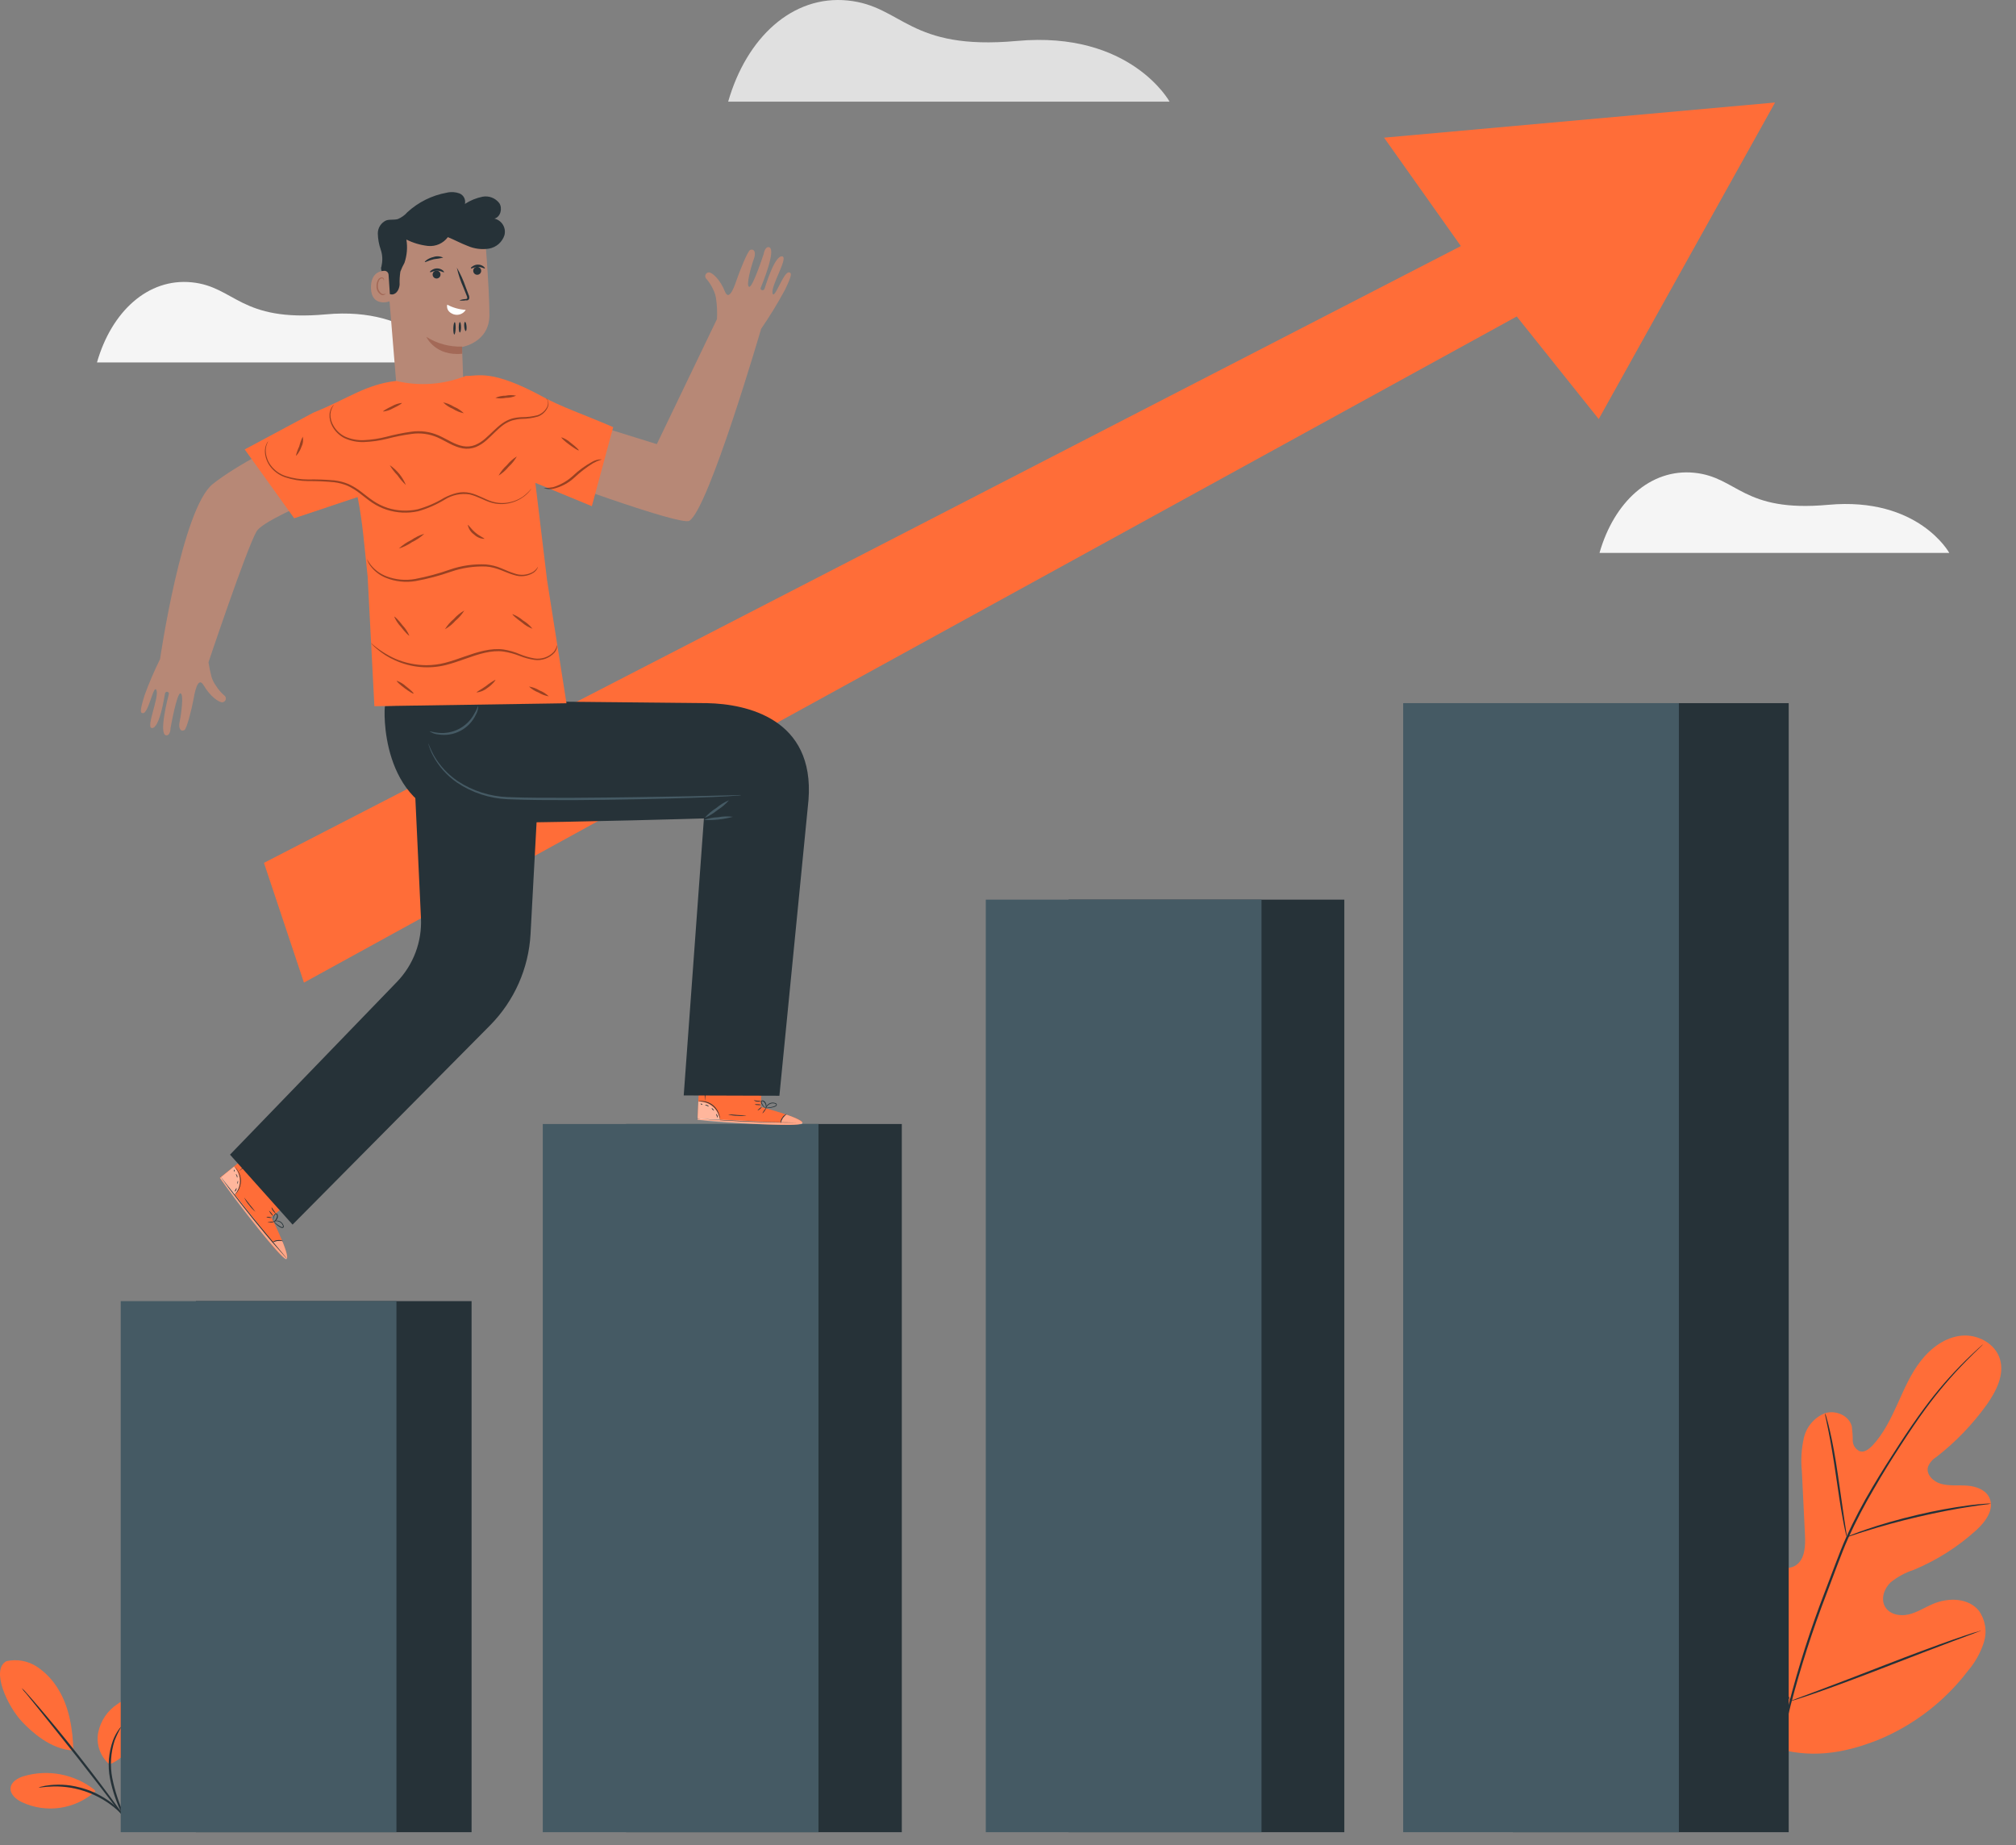 <svg width="130" height="119" viewBox="0 0 130 119" fill="none" xmlns="http://www.w3.org/2000/svg">
<rect x="0" y="0" width="130" height="119" fill="#808080" stroke="none"/>
<path d="M103.143 35.654H125.697C125.697 35.654 123.709 32.025 117.895 32.553C112.353 33.059 112.069 30.767 109.25 30.486C106.43 30.205 104.082 32.366 103.143 35.654Z" fill="#F5F5F5"/>
<path d="M6.254 23.372H28.802C28.802 23.372 26.815 19.738 21.009 20.272C15.458 20.777 15.174 18.486 12.361 18.205C9.547 17.924 7.194 20.084 6.254 23.372Z" fill="#F5F5F5"/>
<path d="M46.955 6.556H75.42C75.42 6.556 72.902 1.973 65.577 2.64C58.578 3.279 58.224 0.389 54.663 0.031C51.103 -0.326 48.142 2.419 46.955 6.556Z" fill="#E0E0E0"/>
<path d="M114.336 112.673C110.458 110.203 109.396 105.357 109.357 100.962C109.357 100.229 109.234 99.46 109.558 98.801C109.882 98.142 110.671 97.665 111.341 97.949C111.909 98.182 112.162 98.801 112.477 99.315C112.912 99.998 113.532 100.542 114.265 100.885C114.742 101.106 115.324 101.229 115.776 100.956C116.392 100.578 116.429 99.704 116.392 98.969C116.326 97.612 116.259 96.254 116.193 94.897C116.117 94.17 116.16 93.436 116.321 92.723C116.403 92.368 116.569 92.039 116.804 91.763C117.04 91.486 117.339 91.27 117.675 91.133C118.359 90.911 119.234 91.272 119.413 91.984C119.453 92.286 119.473 92.589 119.472 92.893C119.474 93.044 119.52 93.191 119.605 93.316C119.689 93.441 119.809 93.537 119.949 93.594C120.233 93.668 120.517 93.447 120.736 93.225C121.457 92.459 121.925 91.488 122.363 90.525C122.8 89.563 123.214 88.578 123.87 87.746C124.526 86.914 125.434 86.238 126.476 86.133C127.518 86.028 128.657 86.627 128.964 87.641C129.27 88.654 128.717 89.725 128.112 90.582C127.197 91.857 126.103 92.993 124.864 93.955C124.62 94.102 124.431 94.324 124.324 94.588C124.185 95.082 124.668 95.545 125.153 95.684C125.704 95.84 126.289 95.76 126.857 95.803C127.425 95.846 128.055 96.07 128.291 96.598C128.623 97.328 128.032 98.137 127.439 98.673C126.254 99.749 124.893 100.613 123.416 101.229C122.871 101.405 122.363 101.679 121.917 102.038C121.499 102.432 121.267 103.1 121.551 103.602C121.834 104.105 122.51 104.241 123.07 104.11C123.629 103.98 124.114 103.656 124.642 103.432C125.628 103.012 126.914 103.026 127.601 103.863C127.809 104.152 127.947 104.486 128.005 104.838C128.063 105.19 128.038 105.55 127.933 105.89C127.718 106.569 127.368 107.198 126.905 107.739C125.402 109.714 123.4 111.253 121.105 112.199C118.816 113.105 116.673 113.414 114.328 112.67" fill="#FF6D38"/>
<path d="M114.42 115.93C114.537 113.886 114.849 111.858 115.354 109.874C115.979 107.452 116.743 105.068 117.642 102.734L118.341 100.891C118.571 100.289 118.798 99.69 119.056 99.117C119.557 98.02 120.117 96.952 120.734 95.917C121.319 94.926 121.907 94.006 122.466 93.149C123.025 92.291 123.562 91.505 124.081 90.809C124.895 89.705 125.795 88.668 126.773 87.706C127.119 87.365 127.398 87.11 127.585 86.94C127.679 86.86 127.75 86.795 127.804 86.746C127.828 86.724 127.854 86.704 127.88 86.684C127.88 86.684 127.86 86.713 127.812 86.758L127.605 86.96C127.42 87.135 127.151 87.397 126.81 87.743C125.849 88.717 124.961 89.761 124.155 90.866C123.644 91.564 123.113 92.354 122.557 93.211C122 94.069 121.421 94.991 120.853 95.982C120.241 97.015 119.684 98.08 119.187 99.173C118.931 99.741 118.707 100.335 118.474 100.939C118.241 101.544 118.014 102.16 117.779 102.782C116.883 105.111 116.117 107.488 115.485 109.902C114.976 111.879 114.654 113.899 114.525 115.936" fill="#263238"/>
<path d="M119.088 99.111C119.048 99.012 119.02 98.909 119.003 98.804C118.954 98.602 118.898 98.313 118.83 97.952C118.696 97.231 118.546 96.229 118.384 95.113C118.222 93.997 118.054 93.009 117.91 92.294C117.839 91.936 117.779 91.644 117.734 91.442C117.705 91.339 117.687 91.234 117.68 91.127C117.725 91.224 117.761 91.326 117.785 91.431C117.844 91.627 117.921 91.913 118.003 92.282C118.171 92.995 118.353 93.986 118.514 95.102C118.676 96.218 118.815 97.18 118.923 97.941C118.974 98.281 119.02 98.568 119.054 98.793C119.077 98.897 119.088 99.004 119.088 99.111Z" fill="#263238"/>
<path d="M128.388 96.961C128.266 96.993 128.142 97.013 128.016 97.021C127.778 97.052 127.431 97.097 127.003 97.166C126.151 97.293 124.976 97.515 123.692 97.813C122.409 98.111 121.259 98.438 120.433 98.696C120.018 98.821 119.686 98.932 119.456 99.008C119.34 99.055 119.219 99.09 119.096 99.113C119.206 99.052 119.321 98.999 119.439 98.957C119.664 98.866 119.993 98.741 120.405 98.605C121.225 98.321 122.375 97.983 123.661 97.682C124.76 97.422 125.872 97.218 126.991 97.069C127.42 97.015 127.769 96.984 128.011 96.97C128.136 96.956 128.262 96.953 128.388 96.961Z" fill="#263238"/>
<path d="M115.459 109.695C115.433 109.66 115.41 109.623 115.391 109.584L115.218 109.252C115.067 108.968 114.86 108.54 114.61 108.011C114.114 106.958 113.475 105.482 112.785 103.841C112.095 102.2 111.47 100.718 110.996 99.656C110.763 99.139 110.57 98.716 110.428 98.398C110.37 98.262 110.319 98.148 110.275 98.058C110.255 98.018 110.24 97.976 110.232 97.933C110.259 97.967 110.281 98.004 110.301 98.043C110.349 98.134 110.406 98.245 110.477 98.376C110.624 98.659 110.831 99.088 111.081 99.616C111.578 100.67 112.217 102.149 112.907 103.787C113.597 105.425 114.221 106.91 114.696 107.972C114.931 108.488 115.121 108.914 115.263 109.229C115.326 109.366 115.374 109.479 115.417 109.573C115.436 109.612 115.451 109.653 115.459 109.695Z" fill="#263238"/>
<path d="M127.738 105.149C127.7 105.174 127.659 105.193 127.616 105.206L127.258 105.342L125.944 105.831C124.837 106.245 123.309 106.833 121.623 107.486C119.936 108.139 118.403 108.713 117.285 109.104C116.717 109.3 116.271 109.454 115.956 109.553L115.59 109.666C115.548 109.683 115.504 109.692 115.459 109.695C115.498 109.673 115.539 109.654 115.581 109.638L115.939 109.502L117.253 109.013C118.363 108.602 119.888 108.011 121.574 107.358C123.261 106.705 124.794 106.132 125.913 105.743C126.48 105.547 126.926 105.394 127.244 105.294L127.605 105.195C127.647 105.174 127.692 105.158 127.738 105.149Z" fill="#263238"/>
<path d="M0.412 107.123C0.745 107.047 1.09 107.039 1.427 107.099C1.763 107.159 2.084 107.286 2.371 107.472C2.941 107.85 3.418 108.354 3.765 108.945C4.463 110.064 4.704 111.563 4.727 112.883C3.262 112.815 2.019 111.657 1.425 111.029C0.485 110.038 -0.613 107.676 0.412 107.123Z" fill="#FF6D38"/>
<path d="M7.064 113.781C6.771 113.533 6.549 113.213 6.421 112.852C6.292 112.49 6.261 112.102 6.332 111.725C6.407 111.351 6.556 110.995 6.771 110.679C6.985 110.363 7.261 110.093 7.581 109.885C7.718 109.773 7.877 109.692 8.048 109.649C8.22 109.605 8.398 109.6 8.572 109.633C8.727 109.689 8.864 109.787 8.968 109.915C9.073 110.043 9.141 110.196 9.165 110.359C9.212 110.687 9.172 111.021 9.049 111.328C8.671 112.392 8.115 113.355 7.061 113.775" fill="#FF6D38"/>
<path d="M8.394 117.954C8.394 117.954 8.332 117.874 8.246 117.718C8.161 117.562 8.045 117.335 7.906 117.048C7.53 116.303 7.257 115.51 7.094 114.692C6.934 113.863 7.003 113.006 7.292 112.213C7.383 111.975 7.503 111.75 7.65 111.543C7.699 111.464 7.76 111.393 7.832 111.333C7.66 111.625 7.512 111.931 7.389 112.247C7.138 113.028 7.087 113.86 7.241 114.666C7.404 115.472 7.659 116.256 8.002 117.003C8.151 117.312 8.282 117.63 8.394 117.954Z" fill="#263238"/>
<path d="M1.391 108.849C1.506 108.946 1.612 109.054 1.709 109.17C1.905 109.389 2.186 109.707 2.526 110.107C3.211 110.905 4.136 112.023 5.13 113.284C6.123 114.544 6.992 115.708 7.608 116.56C7.918 116.986 8.162 117.335 8.329 117.577C8.421 117.699 8.503 117.828 8.574 117.963C8.47 117.853 8.375 117.735 8.29 117.611L7.534 116.623C6.896 115.788 6.016 114.635 5.022 113.375C4.028 112.114 3.117 110.99 2.467 110.175L1.683 109.207C1.575 109.097 1.477 108.977 1.391 108.849Z" fill="#263238"/>
<path d="M6.091 115.416C5.458 114.919 4.716 114.579 3.926 114.426C3.136 114.272 2.321 114.309 1.548 114.533C1.157 114.649 0.722 114.891 0.683 115.297C0.643 115.703 1.026 116.023 1.392 116.205C2.165 116.572 3.03 116.702 3.876 116.578C4.723 116.455 5.514 116.084 6.151 115.512" fill="#FF6D38"/>
<path d="M2.498 115.268C2.579 115.232 2.665 115.207 2.754 115.195C2.854 115.167 2.957 115.148 3.06 115.138C3.196 115.115 3.334 115.101 3.472 115.095C3.831 115.074 4.192 115.089 4.548 115.141C4.983 115.21 5.411 115.324 5.823 115.481C6.231 115.648 6.62 115.858 6.984 116.106C7.277 116.312 7.548 116.547 7.793 116.807C7.894 116.905 7.989 117.01 8.077 117.12C8.144 117.199 8.206 117.282 8.261 117.369C8.318 117.439 8.363 117.516 8.395 117.599C8.372 117.616 8.162 117.301 7.733 116.881C7.48 116.637 7.205 116.416 6.913 116.22C6.195 115.739 5.383 115.418 4.531 115.277C4.184 115.221 3.832 115.195 3.48 115.2C2.873 115.212 2.504 115.297 2.498 115.268Z" fill="#263238"/>
<path d="M17.021 55.642L94.203 15.868L89.251 8.878L114.463 6.61L103.092 27.023L97.806 20.408L19.599 63.364L17.021 55.642Z" fill="#FF6D38"/>
<path d="M30.409 83.904H12.631V118.15H30.409V83.904Z" fill="#263238"/>
<path d="M25.564 83.904H7.785V118.15H25.564V83.904Z" fill="#455A64"/>
<path d="M58.152 72.482H40.373V118.15H58.152V72.482Z" fill="#263238"/>
<path d="M52.779 72.482H35V118.15H52.779V72.482Z" fill="#455A64"/>
<path d="M86.687 58.014H68.908V118.15H86.687V58.014Z" fill="#263238"/>
<path d="M81.347 58.014H63.568V118.15H81.347V58.014Z" fill="#455A64"/>
<path d="M115.343 45.343H97.564V118.15H115.343V45.343Z" fill="#263238"/>
<path d="M108.261 45.343H90.482V118.15H108.261V45.343Z" fill="#455A64"/>
<path d="M17.496 78.48L19.151 77.117L16.618 73.994L14.174 75.953L14.319 76.157C14.969 77.057 17.692 80.686 18.333 81.12C19.049 81.614 17.496 78.48 17.496 78.48Z" fill="#FF6D38"/>
<g opacity="0.5">
<path d="M15.117 77.088C15.344 76.824 15.467 76.485 15.46 76.137C15.457 75.798 15.327 75.472 15.094 75.226L14.223 75.933L15.117 77.088Z" fill="white"/>
</g>
<g opacity="0.4">
<path d="M18.208 80.049C18.208 80.049 18.693 81.185 18.446 81.202C18.199 81.219 15.323 77.647 14.188 75.964L14.261 75.913L17.58 80.097C17.58 80.097 18.052 79.873 18.208 80.049Z" fill="white"/>
</g>
<path d="M14.211 75.862C14.211 75.862 14.211 75.885 14.248 75.921L14.364 76.083L14.799 76.671C15.171 77.162 15.693 77.838 16.284 78.57C16.874 79.303 17.419 79.953 17.834 80.419L18.316 80.967L18.45 81.114L18.501 81.162L18.458 81.106L18.331 80.955L17.859 80.387C17.462 79.916 16.914 79.252 16.323 78.531C15.733 77.809 15.205 77.128 14.827 76.64L14.378 76.072L14.256 75.916C14.242 75.897 14.227 75.879 14.211 75.862Z" fill="#263238"/>
<path d="M17.533 80.137C17.648 80.085 17.768 80.047 17.891 80.024C18.015 80.015 18.14 80.021 18.263 80.041C18.149 79.973 18.015 79.95 17.885 79.975C17.752 79.985 17.627 80.042 17.533 80.137Z" fill="#263238"/>
<path d="M17.254 78.837C17.254 78.837 17.345 78.837 17.453 78.837C17.561 78.837 17.649 78.803 17.646 78.789C17.643 78.775 17.555 78.775 17.447 78.789C17.339 78.803 17.251 78.823 17.254 78.837Z" fill="#263238"/>
<path d="M17.184 78.477C17.184 78.491 17.255 78.513 17.345 78.528C17.401 78.542 17.46 78.542 17.516 78.528C17.516 78.513 17.445 78.491 17.354 78.477C17.263 78.462 17.184 78.462 17.184 78.477Z" fill="#263238"/>
<path d="M17.348 78.079C17.348 78.079 17.387 78.167 17.458 78.258C17.529 78.349 17.598 78.414 17.609 78.405C17.584 78.339 17.546 78.278 17.498 78.227C17.424 78.136 17.359 78.07 17.348 78.079Z" fill="#263238"/>
<path d="M17.51 77.855C17.519 77.938 17.552 78.016 17.606 78.079C17.683 78.193 17.774 78.255 17.782 78.246C17.743 78.177 17.697 78.112 17.646 78.051C17.572 77.94 17.524 77.849 17.51 77.855Z" fill="#263238"/>
<path d="M17.612 78.723C17.654 78.799 17.71 78.867 17.777 78.922C17.844 78.987 17.917 79.046 17.995 79.098C18.042 79.131 18.093 79.157 18.146 79.178C18.162 79.185 18.18 79.188 18.197 79.188C18.215 79.188 18.232 79.185 18.248 79.178C18.266 79.168 18.281 79.153 18.29 79.135C18.299 79.116 18.302 79.096 18.299 79.076C18.275 78.969 18.214 78.874 18.128 78.807C18.041 78.74 17.934 78.706 17.825 78.709C17.76 78.71 17.697 78.725 17.638 78.752C17.615 78.761 17.595 78.774 17.578 78.791C17.657 78.761 17.741 78.745 17.825 78.743C17.915 78.747 18.001 78.775 18.075 78.826C18.165 78.883 18.228 78.974 18.251 79.078C18.251 79.127 18.206 79.146 18.157 79.127C18.108 79.108 18.061 79.083 18.018 79.053C17.94 79.005 17.866 78.951 17.797 78.891C17.68 78.792 17.618 78.718 17.612 78.723Z" fill="#263238"/>
<path d="M17.643 78.792C17.704 78.78 17.76 78.748 17.802 78.701C17.849 78.652 17.884 78.593 17.904 78.528C17.92 78.487 17.925 78.442 17.919 78.398C17.913 78.355 17.896 78.313 17.87 78.278C17.861 78.268 17.85 78.261 17.838 78.256C17.825 78.251 17.812 78.248 17.799 78.248C17.786 78.248 17.773 78.251 17.761 78.256C17.748 78.261 17.737 78.268 17.728 78.278C17.701 78.308 17.679 78.344 17.666 78.383C17.643 78.445 17.628 78.51 17.62 78.576C17.606 78.636 17.606 78.698 17.62 78.758C17.62 78.758 17.62 78.689 17.64 78.582C17.652 78.519 17.67 78.459 17.694 78.4C17.714 78.338 17.773 78.258 17.825 78.301C17.843 78.33 17.855 78.364 17.859 78.399C17.863 78.434 17.859 78.469 17.847 78.502C17.83 78.561 17.801 78.616 17.762 78.664C17.727 78.711 17.687 78.754 17.643 78.792Z" fill="#263238"/>
<path d="M15.117 75.234C15.117 75.234 15.197 75.317 15.296 75.47C15.422 75.672 15.489 75.905 15.489 76.143C15.489 76.381 15.422 76.614 15.296 76.816C15.2 76.972 15.114 77.051 15.12 77.057C15.126 77.063 15.146 77.043 15.182 77.006C15.235 76.954 15.283 76.897 15.324 76.835C15.461 76.63 15.534 76.389 15.534 76.143C15.531 75.896 15.454 75.656 15.313 75.453C15.271 75.391 15.222 75.334 15.168 75.282C15.143 75.248 15.12 75.231 15.117 75.234Z" fill="#263238"/>
<path d="M16.678 74.504C16.452 74.655 16.235 74.819 16.028 74.996C15.807 75.161 15.596 75.338 15.395 75.526C15.626 75.377 15.848 75.213 16.059 75.035C16.275 74.87 16.482 74.693 16.678 74.504Z" fill="#263238"/>
<path d="M15.744 77.221C15.829 77.399 15.938 77.564 16.068 77.713C16.183 77.873 16.32 78.017 16.474 78.141C16.474 78.141 16.306 77.937 16.105 77.684C15.903 77.431 15.744 77.213 15.744 77.221Z" fill="#263238"/>
<path d="M15.244 76.608C15.244 76.608 15.216 76.662 15.184 76.719C15.153 76.776 15.122 76.824 15.133 76.833C15.145 76.841 15.196 76.81 15.23 76.742C15.264 76.674 15.258 76.611 15.244 76.608Z" fill="#263238"/>
<path d="M15.343 76.145C15.343 76.145 15.315 76.191 15.309 76.251C15.303 76.31 15.309 76.358 15.309 76.358C15.309 76.358 15.338 76.313 15.346 76.256C15.355 76.2 15.357 76.148 15.343 76.145Z" fill="#263238"/>
<path d="M15.207 75.711C15.207 75.711 15.233 75.762 15.255 75.822C15.278 75.882 15.278 75.933 15.292 75.935C15.306 75.938 15.326 75.876 15.292 75.805C15.258 75.734 15.216 75.7 15.207 75.711Z" fill="#263238"/>
<path d="M15.08 75.425C15.08 75.425 15.08 75.462 15.08 75.496C15.08 75.53 15.111 75.552 15.123 75.549C15.134 75.547 15.123 75.513 15.123 75.478C15.123 75.444 15.094 75.422 15.08 75.425Z" fill="#263238"/>
<path d="M49.06 71.379L49.128 69.235L45.114 69.079L44.98 72.202L45.227 72.228C46.335 72.33 50.858 72.679 51.607 72.483C52.442 72.279 49.06 71.379 49.06 71.379Z" fill="#FF6D38"/>
<g opacity="0.5">
<path d="M46.437 72.239C46.391 71.898 46.22 71.587 45.957 71.365C45.701 71.143 45.37 71.026 45.032 71.035L44.986 72.157L46.437 72.239Z" fill="white"/>
</g>
<g opacity="0.4">
<path d="M50.71 71.878C50.71 71.878 51.891 72.27 51.735 72.46C51.579 72.651 46.993 72.46 44.98 72.216V72.125L50.327 72.381C50.327 72.381 50.477 71.878 50.71 71.878Z" fill="white"/>
</g>
<path d="M44.928 72.12H44.996L45.195 72.139L45.924 72.199C46.538 72.245 47.389 72.299 48.332 72.335C49.274 72.372 50.123 72.389 50.742 72.392H51.671C51.694 72.394 51.718 72.394 51.742 72.392H51.671H51.472L50.742 72.378C50.126 72.378 49.274 72.344 48.332 72.307C47.389 72.27 46.54 72.222 45.924 72.185L45.195 72.139H44.999L44.928 72.12Z" fill="#263238"/>
<path d="M50.332 72.443C50.368 72.323 50.418 72.208 50.48 72.1C50.558 72.001 50.645 71.911 50.741 71.83C50.614 71.871 50.507 71.958 50.44 72.074C50.358 72.179 50.32 72.311 50.332 72.443Z" fill="#263238"/>
<path d="M49.172 71.796C49.172 71.796 49.24 71.736 49.303 71.645C49.365 71.555 49.407 71.478 49.396 71.469C49.385 71.461 49.325 71.529 49.263 71.62C49.2 71.711 49.16 71.787 49.172 71.796Z" fill="#263238"/>
<path d="M48.854 71.611C48.854 71.611 48.928 71.58 48.999 71.523C49.07 71.466 49.121 71.407 49.113 71.395C49.104 71.384 49.039 71.424 48.968 71.484C48.897 71.543 48.846 71.6 48.854 71.611Z" fill="#263238"/>
<path d="M48.66 71.225C48.727 71.251 48.799 71.263 48.87 71.259C48.94 71.271 49.012 71.266 49.08 71.245C49.015 71.218 48.944 71.207 48.873 71.211C48.802 71.2 48.729 71.204 48.66 71.225Z" fill="#263238"/>
<path d="M48.602 70.953C48.669 71.002 48.75 71.03 48.834 71.032C48.915 71.048 48.999 71.04 49.076 71.009C48.998 70.993 48.919 70.984 48.84 70.984C48.761 70.968 48.682 70.958 48.602 70.953Z" fill="#263238"/>
<path d="M49.32 71.45C49.406 71.465 49.493 71.465 49.579 71.45C49.675 71.443 49.77 71.427 49.863 71.401C49.918 71.387 49.971 71.367 50.022 71.342C50.038 71.334 50.052 71.323 50.063 71.31C50.075 71.297 50.084 71.282 50.09 71.265C50.094 71.246 50.093 71.226 50.086 71.207C50.08 71.189 50.068 71.172 50.053 71.16C49.957 71.108 49.845 71.091 49.738 71.112C49.631 71.133 49.534 71.191 49.465 71.276C49.423 71.325 49.391 71.382 49.371 71.444C49.366 71.467 49.366 71.492 49.371 71.515C49.401 71.436 49.444 71.363 49.499 71.299C49.559 71.233 49.637 71.186 49.724 71.163C49.774 71.148 49.828 71.143 49.88 71.149C49.933 71.155 49.984 71.171 50.03 71.197C50.07 71.228 50.053 71.276 50.007 71.302C49.96 71.325 49.91 71.344 49.86 71.359C49.767 71.386 49.672 71.405 49.576 71.415C49.42 71.447 49.323 71.444 49.32 71.45Z" fill="#263238"/>
<path d="M49.388 71.467C49.42 71.413 49.433 71.35 49.425 71.288C49.419 71.221 49.398 71.156 49.363 71.098C49.343 71.058 49.313 71.025 49.276 71C49.239 70.976 49.197 70.962 49.153 70.959C49.14 70.96 49.127 70.965 49.116 70.971C49.104 70.978 49.094 70.987 49.086 70.997C49.078 71.008 49.073 71.02 49.069 71.033C49.066 71.046 49.066 71.059 49.068 71.072C49.073 71.114 49.086 71.155 49.107 71.191C49.139 71.249 49.178 71.303 49.224 71.35C49.3 71.433 49.363 71.467 49.366 71.461C49.368 71.455 49.317 71.413 49.249 71.328C49.209 71.279 49.175 71.225 49.147 71.169C49.113 71.115 49.093 71.015 49.147 71.007C49.201 70.998 49.275 71.069 49.312 71.12C49.347 71.172 49.37 71.231 49.38 71.293C49.387 71.351 49.39 71.409 49.388 71.467Z" fill="#263238"/>
<path d="M45.053 71.026C45.053 71.026 45.169 71.026 45.337 71.046C45.571 71.082 45.792 71.18 45.975 71.33C46.154 71.487 46.286 71.691 46.356 71.918C46.41 72.094 46.413 72.202 46.421 72.202C46.426 72.176 46.426 72.149 46.421 72.122C46.418 72.048 46.407 71.975 46.387 71.904C46.323 71.665 46.19 71.451 46.004 71.288C45.815 71.13 45.584 71.032 45.34 71.004C45.266 70.997 45.192 70.997 45.118 71.004C45.081 71.015 45.053 71.021 45.053 71.026Z" fill="#263238"/>
<path d="M45.534 69.372C45.494 69.644 45.471 69.919 45.466 70.195C45.444 70.47 45.438 70.746 45.449 71.021C45.485 70.748 45.507 70.473 45.514 70.198C45.538 69.923 45.545 69.647 45.534 69.372Z" fill="#263238"/>
<path d="M46.957 71.867C47.147 71.922 47.344 71.95 47.542 71.95C47.738 71.967 47.935 71.959 48.13 71.927C48.13 71.913 47.868 71.927 47.545 71.901C47.221 71.876 46.974 71.853 46.957 71.867Z" fill="#263238"/>
<path d="M46.17 71.836C46.17 71.836 46.19 71.892 46.215 71.955C46.241 72.017 46.252 72.069 46.264 72.069C46.275 72.069 46.289 72.006 46.264 71.935C46.238 71.864 46.178 71.827 46.17 71.836Z" fill="#263238"/>
<path d="M45.891 71.455C45.891 71.455 45.891 71.506 45.945 71.552C45.998 71.597 46.024 71.623 46.035 71.614C46.047 71.606 46.021 71.563 45.981 71.518C45.942 71.472 45.899 71.447 45.891 71.455Z" fill="#263238"/>
<path d="M45.473 71.271C45.473 71.285 45.527 71.285 45.587 71.308C45.646 71.33 45.686 71.364 45.697 71.356C45.709 71.347 45.675 71.29 45.604 71.262C45.533 71.234 45.467 71.256 45.473 71.271Z" fill="#263238"/>
<path d="M45.172 71.18C45.172 71.18 45.189 71.211 45.223 71.226C45.257 71.24 45.285 71.243 45.291 71.226C45.297 71.209 45.274 71.192 45.243 71.177C45.212 71.163 45.178 71.166 45.172 71.18Z" fill="#263238"/>
<path d="M50.892 17.566C50.534 17.464 49.926 19.4 49.816 18.909C49.705 18.418 50.835 16.638 50.454 16.535C49.96 16.416 49.361 18.455 49.299 18.622C49.236 18.79 48.989 18.704 49.055 18.557C49.148 18.341 50.08 16.064 49.594 15.942C49.325 15.874 49.248 16.368 49.248 16.368C49.248 16.368 48.535 18.562 48.308 18.497C48.081 18.432 48.453 17.129 48.612 16.697C48.771 16.266 48.629 16.027 48.382 16.112C48.214 16.172 47.7 17.481 47.553 17.91C47.405 18.338 47.028 19.522 46.741 18.787C46.454 18.052 45.954 17.594 45.733 17.563C45.681 17.561 45.63 17.575 45.587 17.604C45.544 17.632 45.511 17.673 45.492 17.722C45.474 17.77 45.471 17.823 45.484 17.873C45.497 17.923 45.526 17.967 45.566 18C45.739 18.203 45.882 18.43 45.991 18.673C46.089 18.865 46.152 19.073 46.179 19.287C46.239 19.713 46.257 20.145 46.233 20.575L42.354 28.641L35.234 26.427L34.516 30.461C34.516 30.461 43.885 33.945 44.453 33.584C45.702 32.806 49.08 21.206 49.08 21.206C49.635 20.398 50.147 19.561 50.613 18.699C51.122 17.651 51.028 17.606 50.892 17.566Z" fill="#B78876"/>
<path d="M14.438 44.827C14.238 44.65 14.065 44.444 13.924 44.217C13.798 44.045 13.702 43.853 13.64 43.649C13.558 43.34 13.492 43.026 13.444 42.709C13.444 42.709 15.894 35.398 16.542 34.269C17.189 33.139 26.124 29.922 26.124 29.922L24.988 25.467C24.988 25.467 16.843 28.741 13.728 31.205C11.741 32.772 10.321 42.493 10.321 42.502C9.95 43.254 9.619 44.026 9.33 44.813C8.973 45.949 9.072 45.969 9.208 45.988C9.58 46.04 9.915 44.041 10.091 44.512C10.267 44.983 9.399 46.911 9.787 46.948C10.293 46.999 10.605 44.898 10.639 44.722C10.673 44.546 10.923 44.597 10.889 44.753C10.827 44.981 10.216 47.365 10.713 47.419C10.997 47.448 10.997 46.948 10.997 46.948C10.997 46.948 11.403 44.677 11.636 44.711C11.868 44.745 11.681 46.085 11.585 46.534C11.488 46.982 11.659 47.204 11.891 47.081C12.047 46.999 12.38 45.634 12.459 45.191C12.539 44.748 12.743 43.518 13.143 44.208C13.544 44.898 14.109 45.29 14.324 45.29C14.379 45.289 14.431 45.269 14.473 45.235C14.515 45.202 14.545 45.155 14.558 45.102C14.571 45.049 14.566 44.994 14.544 44.944C14.523 44.895 14.485 44.854 14.438 44.827Z" fill="#B78876"/>
<path d="M14.832 74.459L18.866 78.97L31.6 66.123C33.16 64.546 34.09 62.451 34.212 60.235L34.754 50.185L26.487 45.134L27.145 59.202C27.181 59.959 27.062 60.715 26.794 61.424C26.527 62.133 26.117 62.78 25.59 63.324L14.832 74.459Z" fill="#263238"/>
<path d="M24.829 45.523C24.752 45.625 24.468 52.024 29.587 52.825C29.894 52.873 31.745 53.061 31.745 53.061C37.553 53.015 45.392 52.777 45.392 52.777L44.089 70.64L50.259 70.66L52.135 51.59C52.547 46.309 48.09 45.398 45.634 45.344L33.82 45.225L24.829 45.523Z" fill="#263238"/>
<path d="M30.837 45.523C30.837 45.722 30.784 45.918 30.684 46.09C30.474 46.535 30.125 46.9 29.69 47.129C29.255 47.358 28.757 47.44 28.271 47.362C28.068 47.346 27.872 47.277 27.703 47.164C27.703 47.141 27.925 47.226 28.271 47.257C28.732 47.305 29.197 47.215 29.608 46.999C30.018 46.783 30.355 46.45 30.576 46.042C30.767 45.741 30.815 45.517 30.837 45.523Z" fill="#455A64"/>
<path d="M47.008 51.604C46.796 51.849 46.548 52.06 46.273 52.231C46.024 52.439 45.747 52.61 45.449 52.737C45.66 52.49 45.908 52.278 46.184 52.109C46.432 51.901 46.71 51.73 47.008 51.604Z" fill="#455A64"/>
<path d="M47.259 52.672C46.649 52.838 46.016 52.907 45.385 52.876C45.683 52.77 45.996 52.711 46.313 52.7C46.625 52.641 46.944 52.631 47.259 52.672Z" fill="#455A64"/>
<path d="M27.713 26.963C28.003 26.965 28.29 26.908 28.558 26.796C28.825 26.684 29.067 26.519 29.27 26.312C29.472 26.104 29.63 25.857 29.735 25.587C29.84 25.316 29.889 25.027 29.879 24.738C29.839 23.562 29.794 22.375 29.794 22.375C29.794 22.375 31.557 22.092 31.56 20.32C31.563 18.548 31.216 14.505 31.216 14.505C30.207 14.086 29.105 13.944 28.023 14.094C26.941 14.244 25.918 14.68 25.061 15.357L24.803 15.562L25.575 24.999C25.622 25.534 25.868 26.032 26.263 26.395C26.659 26.759 27.176 26.961 27.713 26.963Z" fill="#B78876"/>
<path d="M30.602 17.654C30.551 17.609 30.52 17.545 30.516 17.477C30.512 17.41 30.535 17.343 30.58 17.292C30.626 17.241 30.689 17.21 30.757 17.206C30.825 17.203 30.892 17.226 30.942 17.271C30.968 17.293 30.988 17.32 31.003 17.351C31.017 17.381 31.026 17.414 31.028 17.447C31.03 17.481 31.025 17.515 31.014 17.547C31.003 17.578 30.986 17.608 30.964 17.633C30.941 17.658 30.914 17.678 30.884 17.693C30.854 17.708 30.821 17.716 30.787 17.718C30.753 17.72 30.72 17.716 30.688 17.705C30.656 17.694 30.627 17.677 30.602 17.654Z" fill="#263238"/>
<path d="M31.265 17.311C31.237 17.339 31.064 17.208 30.82 17.211C30.575 17.214 30.402 17.339 30.374 17.308C30.345 17.276 30.374 17.24 30.465 17.18C30.567 17.104 30.692 17.063 30.82 17.064C30.948 17.061 31.073 17.102 31.174 17.18C31.251 17.24 31.279 17.296 31.265 17.311Z" fill="#263238"/>
<path d="M28.284 17.487C28.328 17.513 28.362 17.551 28.383 17.597C28.405 17.642 28.412 17.693 28.405 17.743C28.397 17.793 28.375 17.84 28.341 17.877C28.307 17.914 28.263 17.941 28.214 17.953C28.165 17.965 28.114 17.963 28.066 17.946C28.019 17.929 27.977 17.898 27.947 17.858C27.917 17.817 27.899 17.769 27.897 17.718C27.894 17.668 27.907 17.618 27.932 17.575C27.968 17.517 28.025 17.476 28.091 17.459C28.156 17.443 28.226 17.453 28.284 17.487Z" fill="#263238"/>
<path d="M28.631 17.555C28.602 17.586 28.426 17.452 28.185 17.455C27.944 17.458 27.767 17.583 27.739 17.552C27.711 17.521 27.739 17.484 27.83 17.424C27.933 17.348 28.057 17.308 28.185 17.308C28.312 17.308 28.437 17.348 28.54 17.424C28.616 17.484 28.642 17.541 28.631 17.555Z" fill="#263238"/>
<path d="M29.624 19.372C29.748 19.319 29.881 19.289 30.015 19.284C30.078 19.284 30.129 19.261 30.132 19.227C30.133 19.163 30.117 19.101 30.086 19.045L29.888 18.554C29.701 18.138 29.557 17.704 29.459 17.259C29.688 17.654 29.878 18.071 30.027 18.503C30.092 18.676 30.155 18.838 30.214 19C30.257 19.081 30.271 19.174 30.254 19.264C30.245 19.288 30.23 19.31 30.21 19.328C30.191 19.345 30.168 19.358 30.143 19.366C30.108 19.372 30.071 19.372 30.035 19.366C29.899 19.392 29.76 19.394 29.624 19.372Z" fill="#263238"/>
<path d="M28.839 19.647C29.209 19.844 29.616 19.958 30.034 19.982C29.954 20.112 29.833 20.21 29.689 20.262C29.546 20.314 29.389 20.315 29.245 20.266C28.714 20.07 28.839 19.647 28.839 19.647Z" fill="white"/>
<path d="M29.798 22.35C28.984 22.376 28.181 22.157 27.492 21.723C27.492 21.723 28.06 22.986 29.806 22.81L29.798 22.35Z" fill="#A36957"/>
<path d="M24.602 17.14C24.684 16.795 24.666 16.434 24.551 16.098C24.435 15.765 24.372 15.417 24.363 15.065C24.36 14.886 24.41 14.71 24.506 14.558C24.602 14.407 24.74 14.287 24.903 14.213C25.141 14.133 25.408 14.196 25.649 14.128C25.889 14.03 26.102 13.877 26.271 13.682C26.98 13.033 27.858 12.597 28.804 12.427C29.078 12.36 29.365 12.376 29.63 12.473C29.759 12.526 29.866 12.623 29.93 12.748C29.994 12.872 30.011 13.015 29.979 13.151C30.325 12.925 30.71 12.767 31.115 12.686C31.316 12.647 31.523 12.666 31.715 12.739C31.906 12.812 32.072 12.937 32.197 13.1C32.418 13.441 32.276 13.997 31.881 14.097C31.994 14.123 32.1 14.171 32.194 14.238C32.288 14.306 32.368 14.391 32.428 14.49C32.489 14.588 32.529 14.698 32.547 14.812C32.565 14.927 32.559 15.043 32.532 15.156C32.462 15.38 32.331 15.58 32.155 15.735C31.979 15.889 31.763 15.992 31.532 16.033C31.068 16.106 30.592 16.046 30.161 15.86C29.727 15.695 29.309 15.468 28.881 15.292C28.734 15.489 28.54 15.645 28.315 15.745C28.091 15.844 27.844 15.884 27.6 15.86C27.115 15.806 26.642 15.667 26.206 15.448C26.288 15.951 26.245 16.467 26.081 16.95C25.978 17.132 25.89 17.322 25.817 17.518C25.775 17.795 25.759 18.075 25.769 18.355C25.746 18.639 25.593 18.946 25.314 18.988C25.188 18.993 25.063 18.956 24.96 18.882C24.857 18.808 24.782 18.701 24.747 18.58C24.682 18.333 24.666 18.077 24.698 17.824C24.698 17.572 24.485 17.376 24.61 17.149" fill="#263238"/>
<path d="M25.056 17.711C25.05 17.641 25.018 17.575 24.965 17.529C24.911 17.483 24.842 17.459 24.772 17.464C24.445 17.478 23.92 17.648 23.92 18.557C23.943 19.855 25.161 19.443 25.163 19.409C25.166 19.375 25.095 18.213 25.056 17.711Z" fill="#B78876"/>
<path d="M24.866 18.917C24.866 18.917 24.843 18.934 24.806 18.951C24.752 18.974 24.691 18.974 24.636 18.951C24.552 18.899 24.483 18.826 24.436 18.738C24.39 18.651 24.366 18.553 24.369 18.455C24.363 18.344 24.383 18.233 24.426 18.131C24.439 18.09 24.46 18.053 24.489 18.023C24.518 17.991 24.554 17.967 24.593 17.952C24.62 17.945 24.648 17.948 24.673 17.959C24.697 17.971 24.718 17.99 24.73 18.015C24.747 18.049 24.73 18.074 24.747 18.077C24.764 18.08 24.772 18.054 24.761 18C24.753 17.969 24.735 17.941 24.71 17.921C24.692 17.908 24.672 17.898 24.65 17.893C24.629 17.887 24.607 17.886 24.585 17.89C24.532 17.9 24.482 17.925 24.441 17.961C24.401 17.997 24.37 18.043 24.352 18.094C24.298 18.207 24.273 18.332 24.278 18.457C24.272 18.575 24.301 18.692 24.361 18.794C24.422 18.895 24.512 18.976 24.619 19.025C24.654 19.035 24.69 19.036 24.726 19.029C24.761 19.022 24.794 19.007 24.823 18.985C24.863 18.949 24.869 18.92 24.866 18.917Z" fill="#A36957"/>
<path d="M28.58 16.615C28.382 16.66 28.181 16.694 27.978 16.717C27.655 16.791 27.411 16.93 27.393 16.896C27.377 16.862 27.587 16.658 27.944 16.575C28.047 16.538 28.157 16.523 28.266 16.53C28.376 16.537 28.483 16.566 28.58 16.615Z" fill="#263238"/>
<path d="M29.296 21.569C29.256 21.569 29.227 21.39 29.233 21.172C29.239 20.953 29.279 20.774 29.321 20.777C29.364 20.78 29.389 20.956 29.381 21.174C29.372 21.393 29.335 21.572 29.296 21.569Z" fill="#263238"/>
<path d="M29.656 21.442C29.616 21.442 29.582 21.291 29.582 21.107C29.582 20.922 29.616 20.771 29.656 20.771C29.696 20.771 29.73 20.922 29.73 21.107C29.73 21.291 29.687 21.442 29.656 21.442Z" fill="#263238"/>
<path d="M30.033 21.348C29.994 21.348 29.951 21.22 29.937 21.064C29.923 20.907 29.937 20.763 29.985 20.76C30.033 20.757 30.07 20.888 30.084 21.044C30.099 21.2 30.076 21.345 30.033 21.348Z" fill="#263238"/>
<path d="M39.545 27.546C37.557 26.694 36.138 26.209 35.053 25.612C31.646 23.753 30.814 24.278 30.039 24.238C28.611 24.807 27.041 24.921 25.545 24.565C23.558 24.792 22.422 25.723 20.202 26.612L15.781 28.982L18.97 33.42L23.061 32.054C23.399 33.758 23.481 35.118 23.708 37.187L24.142 45.54L36.529 45.35L35.275 37.4L34.522 31.137L38.165 32.642L39.545 27.532" fill="#FF6D38"/>
<g opacity="0.4">
<path d="M35.219 25.674C35.219 25.674 35.219 25.674 35.254 25.703C35.284 25.736 35.31 25.773 35.33 25.813C35.363 25.895 35.376 25.984 35.37 26.072C35.363 26.16 35.337 26.245 35.293 26.322C35.165 26.57 34.95 26.762 34.689 26.861C34.344 26.96 33.988 27.011 33.63 27.012C33.428 27.024 33.228 27.058 33.033 27.111C32.831 27.178 32.64 27.273 32.465 27.395C32.096 27.662 31.773 28.034 31.378 28.383C31.174 28.568 30.941 28.718 30.688 28.826C30.418 28.934 30.123 28.964 29.837 28.914C29.246 28.809 28.755 28.451 28.218 28.21C27.691 27.979 27.11 27.901 26.54 27.983C26.004 28.054 25.473 28.159 24.95 28.298C24.468 28.417 23.974 28.486 23.477 28.505C23.037 28.522 22.599 28.433 22.199 28.247C21.875 28.078 21.608 27.817 21.433 27.497C21.297 27.257 21.233 26.983 21.248 26.708C21.264 26.535 21.322 26.369 21.419 26.225C21.452 26.176 21.492 26.131 21.538 26.092C21.404 26.272 21.324 26.487 21.308 26.711C21.302 26.972 21.371 27.231 21.506 27.454C21.678 27.756 21.936 27.999 22.247 28.153C22.633 28.324 23.053 28.402 23.474 28.383C23.962 28.359 24.446 28.286 24.919 28.164C25.448 28.023 25.984 27.914 26.526 27.838C27.121 27.752 27.728 27.835 28.278 28.076C28.846 28.326 29.317 28.675 29.859 28.769C30.121 28.818 30.392 28.793 30.64 28.695C30.878 28.594 31.098 28.454 31.29 28.281C31.679 27.946 32.011 27.568 32.397 27.296C32.586 27.163 32.794 27.06 33.014 26.992C33.217 26.939 33.425 26.908 33.635 26.901C33.985 26.903 34.333 26.86 34.672 26.773C34.917 26.685 35.123 26.513 35.254 26.288C35.297 26.218 35.325 26.14 35.335 26.058C35.345 25.977 35.338 25.895 35.313 25.816C35.259 25.72 35.211 25.68 35.219 25.674Z" fill="black"/>
</g>
<g opacity="0.4">
<path d="M34.276 31.495C34.242 31.554 34.203 31.61 34.159 31.662C34.034 31.813 33.89 31.947 33.73 32.06C33.474 32.241 33.185 32.37 32.879 32.44C32.473 32.539 32.048 32.526 31.649 32.403C31.209 32.27 30.781 31.997 30.275 31.881C29.725 31.799 29.163 31.916 28.691 32.21C28.152 32.539 27.572 32.794 26.965 32.968C26.293 33.115 25.595 33.081 24.941 32.872C24.61 32.764 24.296 32.612 24.006 32.42C23.723 32.23 23.467 32.014 23.212 31.821C22.966 31.626 22.698 31.46 22.414 31.327C22.137 31.211 21.846 31.133 21.548 31.097C20.987 31.044 20.424 31.02 19.861 31.023C19.362 31.02 18.867 30.938 18.394 30.779C17.996 30.645 17.65 30.392 17.403 30.053C17.219 29.797 17.109 29.495 17.085 29.181C17.071 28.986 17.108 28.791 17.19 28.613C17.216 28.55 17.253 28.492 17.298 28.44C17.298 28.44 17.264 28.502 17.218 28.625C17.145 28.804 17.12 29 17.144 29.192C17.174 29.494 17.288 29.78 17.471 30.021C17.713 30.34 18.047 30.577 18.428 30.7C18.893 30.846 19.377 30.919 19.864 30.919C20.433 30.908 21.001 30.928 21.568 30.978C21.878 31.015 22.182 31.094 22.471 31.214C22.766 31.35 23.044 31.521 23.3 31.722C23.561 31.918 23.814 32.131 24.089 32.312C24.367 32.498 24.669 32.645 24.986 32.75C25.616 32.95 26.287 32.982 26.934 32.843C27.532 32.676 28.105 32.428 28.637 32.105C28.899 31.966 29.176 31.86 29.463 31.787C29.744 31.722 30.035 31.722 30.315 31.787C30.852 31.918 31.272 32.196 31.695 32.33C32.076 32.453 32.482 32.472 32.873 32.386C33.17 32.324 33.452 32.205 33.705 32.037C33.917 31.881 34.109 31.699 34.276 31.495Z" fill="black"/>
</g>
<g opacity="0.4">
<path d="M38.803 29.624C38.803 29.649 38.568 29.683 38.235 29.874C37.809 30.141 37.41 30.449 37.043 30.794C36.662 31.148 36.195 31.397 35.689 31.517C35.477 31.571 35.253 31.553 35.053 31.466C35.258 31.469 35.464 31.452 35.666 31.415C36.143 31.269 36.582 31.018 36.949 30.68C37.321 30.327 37.737 30.025 38.187 29.78C38.373 29.67 38.587 29.616 38.803 29.624Z" fill="black"/>
</g>
<g opacity="0.4">
<path d="M34.689 36.548C34.689 36.548 34.689 36.594 34.647 36.665C34.589 36.77 34.507 36.861 34.408 36.929C34.221 37.048 34.01 37.123 33.791 37.148C33.571 37.174 33.348 37.149 33.139 37.077C32.605 36.932 32.046 36.574 31.336 36.532C30.565 36.504 29.794 36.619 29.065 36.872C28.325 37.132 27.565 37.332 26.794 37.471C26.153 37.578 25.494 37.507 24.891 37.264C24.484 37.102 24.131 36.828 23.872 36.475C23.803 36.379 23.745 36.275 23.702 36.165C23.684 36.128 23.671 36.089 23.662 36.049C23.662 36.049 23.736 36.202 23.918 36.438C24.184 36.767 24.534 37.019 24.931 37.167C25.519 37.389 26.156 37.447 26.774 37.335C27.535 37.19 28.284 36.988 29.014 36.73C29.759 36.472 30.548 36.359 31.336 36.398C31.681 36.429 32.02 36.514 32.339 36.651C32.622 36.773 32.906 36.898 33.159 36.974C33.355 37.049 33.564 37.079 33.773 37.063C33.981 37.046 34.184 36.984 34.366 36.881C34.497 36.796 34.608 36.682 34.689 36.548Z" fill="black"/>
</g>
<g opacity="0.4">
<path d="M35.919 41.599C35.926 41.643 35.926 41.688 35.919 41.733C35.895 41.861 35.839 41.983 35.757 42.085C35.595 42.264 35.391 42.4 35.164 42.481C34.937 42.563 34.693 42.588 34.454 42.553C34.131 42.505 33.814 42.419 33.511 42.298C33.171 42.163 32.817 42.067 32.455 42.014C31.691 41.911 30.857 42.178 30.013 42.482C29.587 42.633 29.162 42.78 28.75 42.885C27.657 43.157 26.504 43.051 25.479 42.584C25.047 42.394 24.646 42.141 24.29 41.832C24.189 41.751 24.094 41.663 24.006 41.568C23.946 41.503 23.915 41.469 23.921 41.463C24.395 41.885 24.931 42.231 25.511 42.491C26.14 42.754 26.815 42.892 27.498 42.897C27.902 42.895 28.304 42.843 28.696 42.743C29.105 42.638 29.519 42.493 29.942 42.343C30.794 42.042 31.646 41.775 32.452 41.88C32.824 41.937 33.186 42.041 33.531 42.19C33.826 42.311 34.134 42.401 34.448 42.457C34.672 42.492 34.902 42.475 35.118 42.405C35.334 42.335 35.531 42.214 35.692 42.053C35.804 41.924 35.883 41.767 35.919 41.599Z" fill="black"/>
</g>
<g opacity="0.4">
<path d="M26.175 31.279C25.972 31.092 25.791 30.882 25.635 30.654C25.441 30.457 25.272 30.235 25.133 29.996C25.599 30.311 25.962 30.758 26.175 31.279Z" fill="black"/>
</g>
<g opacity="0.4">
<path d="M33.33 29.431C33.189 29.683 33.007 29.91 32.793 30.104C32.612 30.328 32.394 30.52 32.148 30.671C32.288 30.418 32.469 30.191 32.685 29.998C32.866 29.774 33.084 29.581 33.33 29.431Z" fill="black"/>
</g>
<g opacity="0.4">
<path d="M37.321 29.039C37.296 29.073 37.038 28.911 36.717 28.678C36.396 28.446 36.18 28.233 36.203 28.199C36.426 28.277 36.632 28.4 36.807 28.559C37.111 28.792 37.341 29.008 37.321 29.039Z" fill="black"/>
</g>
<g opacity="0.4">
<path d="M19.523 28.156C19.573 28.382 19.542 28.618 19.435 28.823C19.313 29.172 19.111 29.391 19.08 29.391C19.13 29.182 19.202 28.979 19.296 28.786C19.348 28.568 19.424 28.357 19.523 28.156Z" fill="black"/>
</g>
<g opacity="0.4">
<path d="M26.393 40.986C26.359 41.012 26.109 40.759 25.851 40.419C25.669 40.229 25.523 40.008 25.422 39.766C25.456 39.74 25.706 39.99 25.964 40.333C26.146 40.523 26.291 40.744 26.393 40.986Z" fill="black"/>
</g>
<g opacity="0.4">
<path d="M29.941 39.368C29.789 39.617 29.597 39.84 29.373 40.026C29.179 40.248 28.949 40.434 28.691 40.577C28.844 40.329 29.036 40.106 29.259 39.919C29.455 39.699 29.685 39.513 29.941 39.368Z" fill="black"/>
</g>
<g opacity="0.4">
<path d="M34.337 40.546C34.084 40.452 33.85 40.313 33.647 40.134C33.287 39.873 33.017 39.635 33.043 39.601C33.295 39.698 33.529 39.838 33.733 40.015C33.965 40.154 34.17 40.334 34.337 40.546Z" fill="black"/>
</g>
<g opacity="0.4">
<path d="M27.362 34.419C27.128 34.638 26.862 34.82 26.572 34.958C26.311 35.138 26.023 35.278 25.721 35.373C25.955 35.153 26.223 34.97 26.513 34.831C26.773 34.65 27.059 34.511 27.362 34.419Z" fill="black"/>
</g>
<g opacity="0.4">
<path d="M31.239 34.748C30.987 34.743 30.746 34.642 30.566 34.464C30.357 34.32 30.213 34.098 30.166 33.848C30.203 33.828 30.368 34.104 30.663 34.351C30.958 34.598 31.251 34.706 31.239 34.748Z" fill="black"/>
</g>
<g opacity="0.4">
<path d="M25.913 25.984C25.93 26.021 25.672 26.177 25.346 26.328C25.149 26.443 24.93 26.515 24.704 26.538C24.687 26.501 24.948 26.348 25.272 26.195C25.468 26.079 25.687 26.007 25.913 25.984Z" fill="black"/>
</g>
<g opacity="0.4">
<path d="M29.909 26.648C29.659 26.6 29.421 26.503 29.207 26.365C28.971 26.269 28.756 26.127 28.574 25.947C28.823 25.998 29.061 26.095 29.276 26.231C29.512 26.327 29.727 26.469 29.909 26.648Z" fill="black"/>
</g>
<g opacity="0.4">
<path d="M33.281 25.516C33.072 25.608 32.847 25.655 32.619 25.655C32.396 25.703 32.166 25.703 31.943 25.655C32.152 25.563 32.377 25.515 32.605 25.516C32.828 25.467 33.058 25.467 33.281 25.516Z" fill="black"/>
</g>
<g opacity="0.4">
<path d="M26.667 44.722C26.641 44.756 26.383 44.597 26.079 44.37C25.775 44.143 25.557 43.93 25.582 43.899C25.8 43.974 26.001 44.094 26.17 44.251C26.468 44.478 26.692 44.688 26.667 44.722Z" fill="black"/>
</g>
<g opacity="0.4">
<path d="M31.945 43.836C31.973 43.862 31.766 44.135 31.422 44.37C31.225 44.529 30.987 44.628 30.735 44.654C30.718 44.614 31.019 44.467 31.337 44.24C31.526 44.086 31.729 43.951 31.945 43.836Z" fill="black"/>
</g>
<g opacity="0.4">
<path d="M35.389 44.904C35.152 44.864 34.924 44.779 34.719 44.654C34.493 44.569 34.286 44.44 34.111 44.273C34.35 44.309 34.579 44.393 34.784 44.52C35.009 44.607 35.215 44.737 35.389 44.904Z" fill="black"/>
</g>
<path d="M47.801 51.275C47.729 51.291 47.656 51.301 47.583 51.303C47.438 51.303 47.225 51.331 46.952 51.349C46.404 51.38 45.609 51.414 44.627 51.448C42.662 51.513 39.948 51.578 36.961 51.596C35.462 51.596 34.034 51.596 32.734 51.539C31.566 51.488 30.435 51.116 29.466 50.463C28.82 50.017 28.29 49.422 27.922 48.728C27.788 48.474 27.683 48.207 27.609 47.93C27.629 47.93 27.712 48.214 27.97 48.7C28.352 49.371 28.885 49.945 29.526 50.377C30.484 51.004 31.595 51.359 32.74 51.402C34.034 51.456 35.465 51.451 36.961 51.448C39.959 51.431 42.671 51.383 44.627 51.346L46.952 51.289L47.585 51.272C47.657 51.266 47.73 51.267 47.801 51.275Z" fill="#455A64"/>
</svg>
